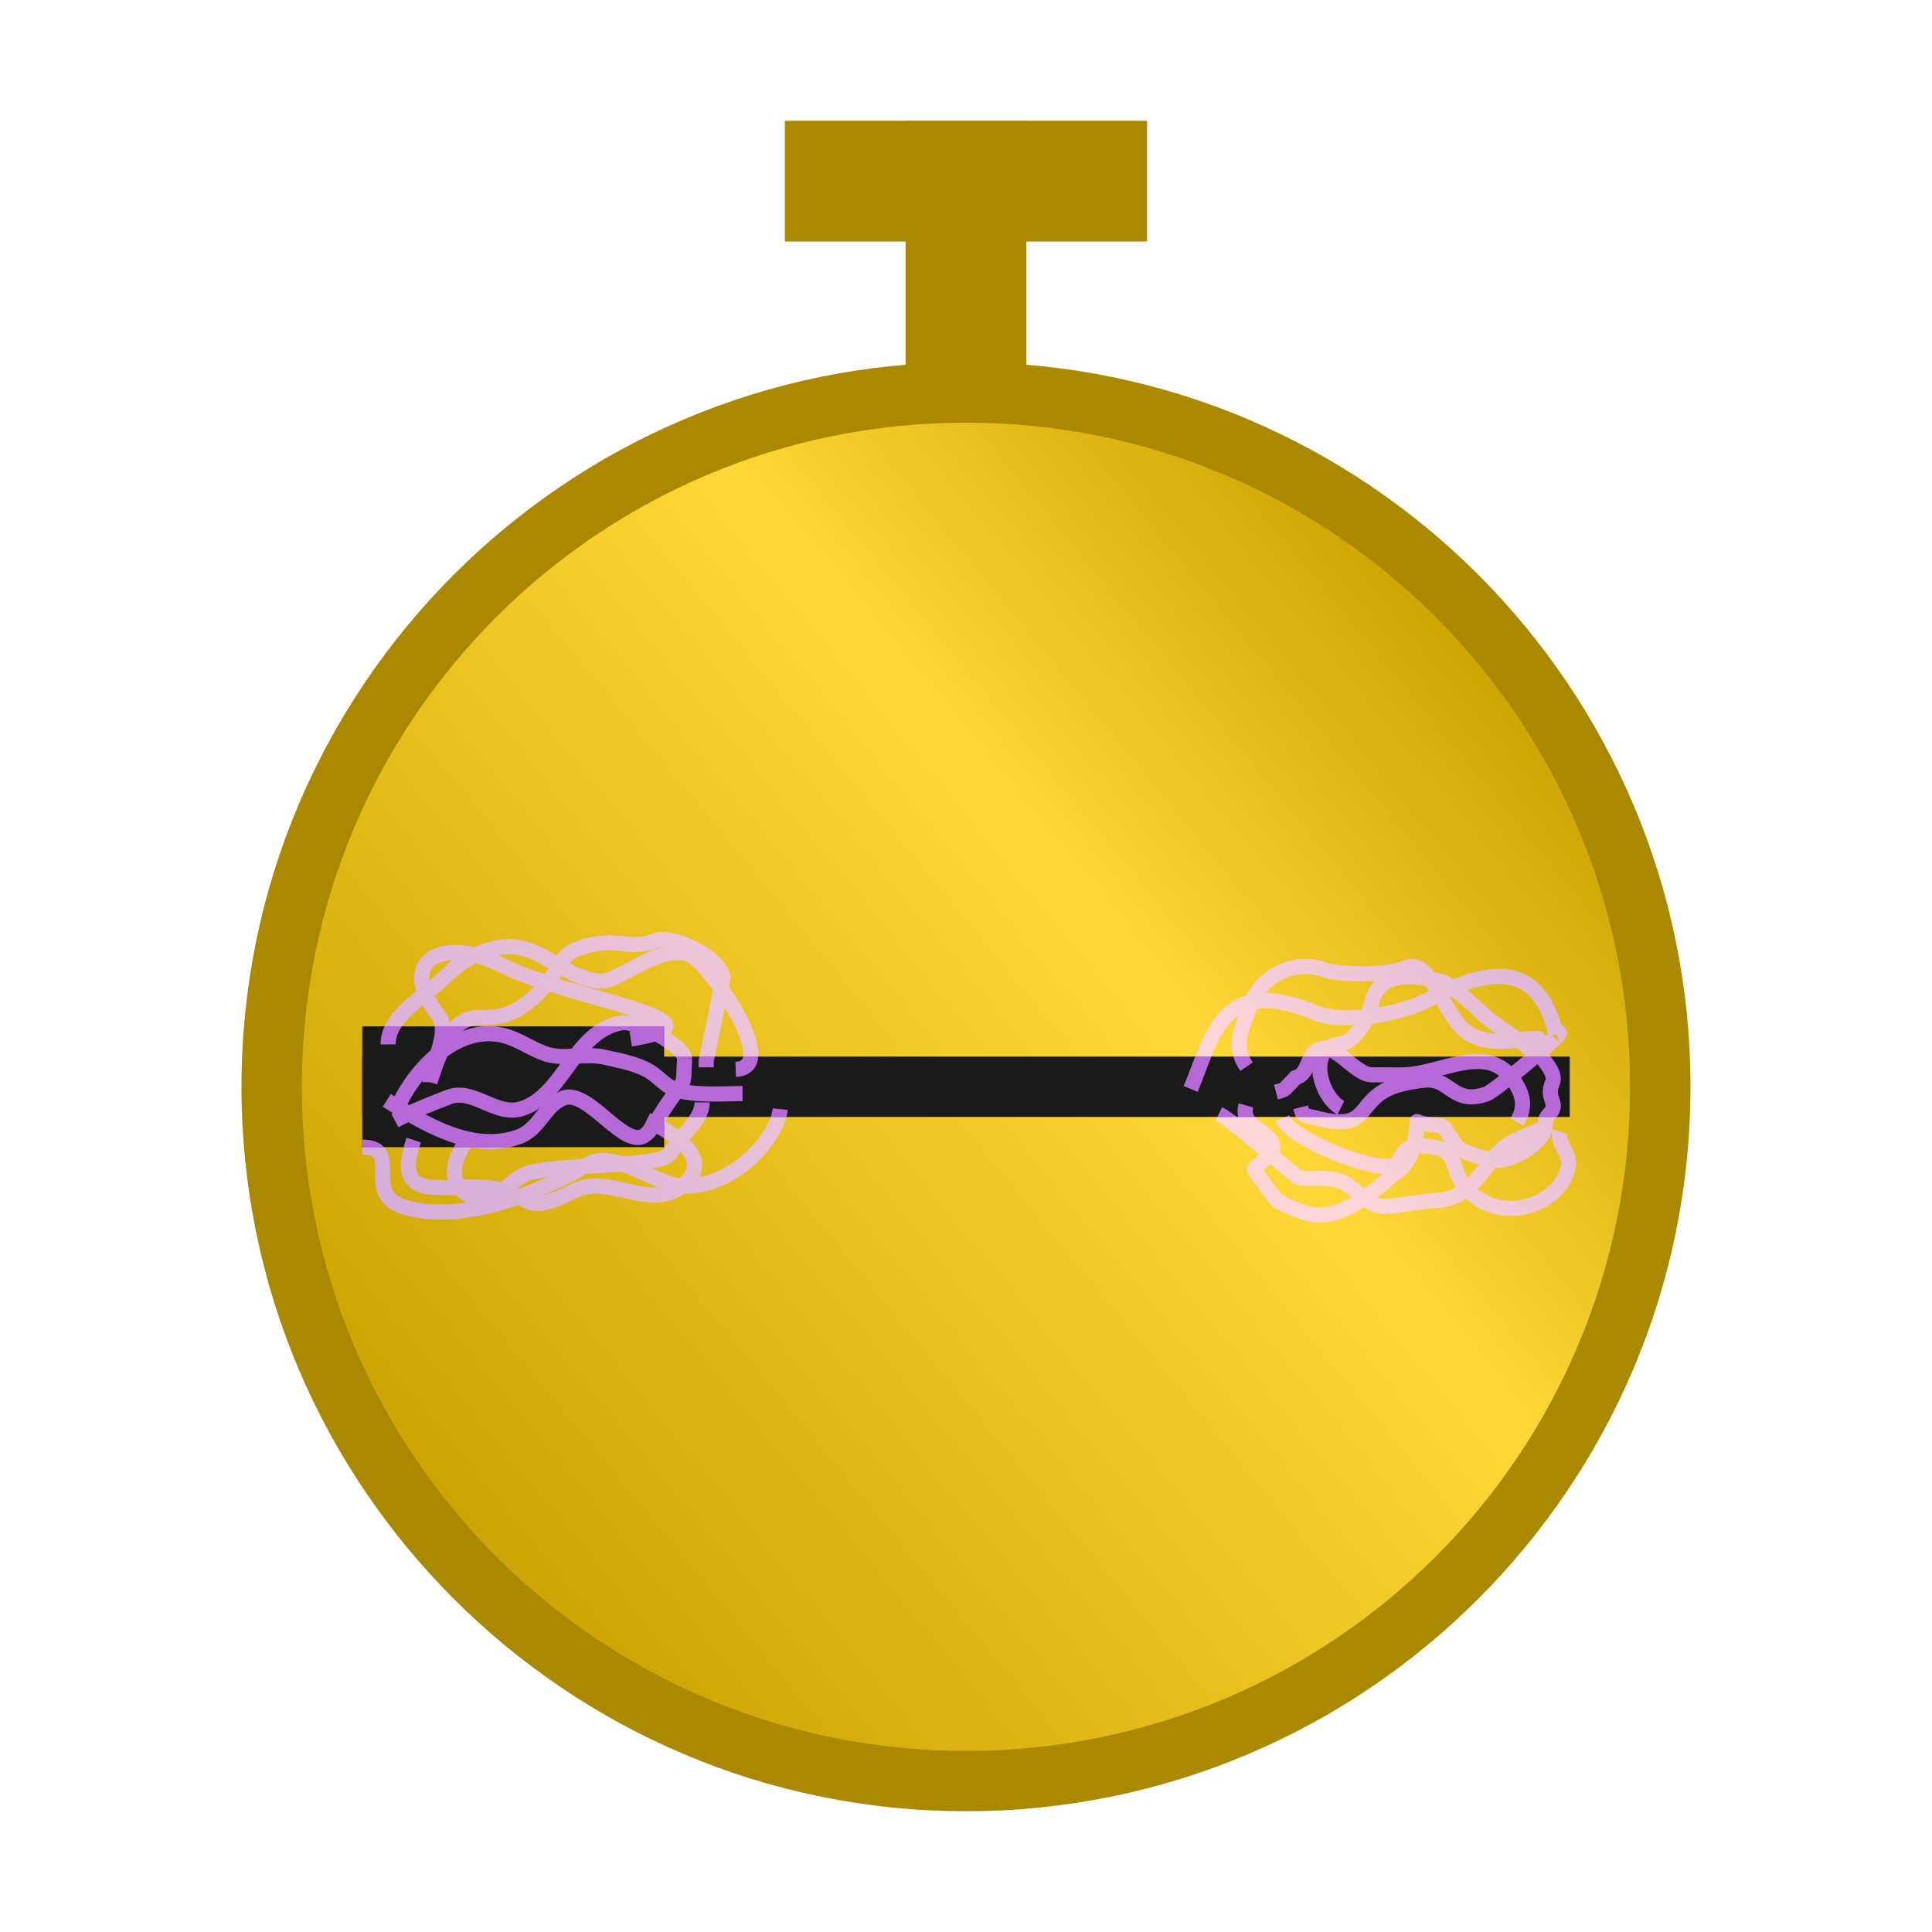 <svg xmlns="http://www.w3.org/2000/svg" xmlns:svg="http://www.w3.org/2000/svg" xmlns:xlink="http://www.w3.org/1999/xlink" id="svg8" width="128" height="128" version="1.1" viewBox="0 0 33.867 33.867"><defs id="defs2"><linearGradient id="linearGradient9493"><stop id="stop9489" offset="0" style="stop-color:#cca300;stop-opacity:1"/><stop style="stop-color:#ffd736;stop-opacity:1" id="stop9495" offset=".65"/><stop id="stop9491" offset="1" style="stop-color:#cba200;stop-opacity:1"/></linearGradient><filter id="filter9032" style="color-interpolation-filters:sRGB"><feColorMatrix id="feColorMatrix9022" in="SourceGraphic" result="colormatrix" values="1 0 0 0 0 0 1 0 0 0 0 0 1 0 0 -0.212 -0.715 -0.072 1 0"/><feComposite id="feComposite9024" in="SourceGraphic" in2="colormatrix" k2="1" k3=".1" k4=".01" operator="arithmetic" result="composite"/><feGaussianBlur id="feGaussianBlur9026" result="blur1" stdDeviation="0.2 0.01"/><feGaussianBlur id="feGaussianBlur9028" in="composite" result="blur2" stdDeviation="0.01 0.2"/><feBlend id="feBlend9030" in="blur2" in2="blur1" mode="lighten" result="blend"/></filter><filter id="filter9044" style="color-interpolation-filters:sRGB"><feColorMatrix id="feColorMatrix9034" in="SourceGraphic" result="colormatrix" values="1 0 0 0 0 0 1 0 0 0 0 0 1 0 0 -0.212 -0.715 -0.072 1 0"/><feComposite id="feComposite9036" in="SourceGraphic" in2="colormatrix" k2="1" k3=".1" k4=".01" operator="arithmetic" result="composite"/><feGaussianBlur id="feGaussianBlur9038" result="blur1" stdDeviation="0.2 0.01"/><feGaussianBlur id="feGaussianBlur9040" in="composite" result="blur2" stdDeviation="0.01 0.2"/><feBlend id="feBlend9042" in="blur2" in2="blur1" mode="lighten" result="blend"/></filter><filter id="filter9056" style="color-interpolation-filters:sRGB"><feColorMatrix id="feColorMatrix9046" in="SourceGraphic" result="colormatrix" values="1 0 0 0 0 0 1 0 0 0 0 0 1 0 0 -0.212 -0.715 -0.072 1 0"/><feComposite id="feComposite9048" in="SourceGraphic" in2="colormatrix" k2="1" k3=".1" k4=".01" operator="arithmetic" result="composite"/><feGaussianBlur id="feGaussianBlur9050" result="blur1" stdDeviation="0.2 0.01"/><feGaussianBlur id="feGaussianBlur9052" in="composite" result="blur2" stdDeviation="0.01 0.2"/><feBlend id="feBlend9054" in="blur2" in2="blur1" mode="lighten" result="blend"/></filter><filter id="filter9068" style="color-interpolation-filters:sRGB"><feColorMatrix id="feColorMatrix9058" in="SourceGraphic" result="colormatrix" values="1 0 0 0 0 0 1 0 0 0 0 0 1 0 0 -0.212 -0.715 -0.072 1 0"/><feComposite id="feComposite9060" in="SourceGraphic" in2="colormatrix" k2="1" k3=".1" k4=".01" operator="arithmetic" result="composite"/><feGaussianBlur id="feGaussianBlur9062" result="blur1" stdDeviation="0.2 0.01"/><feGaussianBlur id="feGaussianBlur9064" in="composite" result="blur2" stdDeviation="0.01 0.2"/><feBlend id="feBlend9066" in="blur2" in2="blur1" mode="lighten" result="blend"/></filter><filter id="filter9080" style="color-interpolation-filters:sRGB"><feColorMatrix id="feColorMatrix9070" in="SourceGraphic" result="colormatrix" values="1 0 0 0 0 0 1 0 0 0 0 0 1 0 0 -0.212 -0.715 -0.072 1 0"/><feComposite id="feComposite9072" in="SourceGraphic" in2="colormatrix" k2="1" k3=".1" k4=".01" operator="arithmetic" result="composite"/><feGaussianBlur id="feGaussianBlur9074" result="blur1" stdDeviation="0.2 0.01"/><feGaussianBlur id="feGaussianBlur9076" in="composite" result="blur2" stdDeviation="0.01 0.2"/><feBlend id="feBlend9078" in="blur2" in2="blur1" mode="lighten" result="blend"/></filter><filter id="filter9092" style="color-interpolation-filters:sRGB"><feColorMatrix id="feColorMatrix9082" in="SourceGraphic" result="colormatrix" values="1 0 0 0 0 0 1 0 0 0 0 0 1 0 0 -0.212 -0.715 -0.072 1 0"/><feComposite id="feComposite9084" in="SourceGraphic" in2="colormatrix" k2="1" k3=".1" k4=".01" operator="arithmetic" result="composite"/><feGaussianBlur id="feGaussianBlur9086" result="blur1" stdDeviation="0.2 0.01"/><feGaussianBlur id="feGaussianBlur9088" in="composite" result="blur2" stdDeviation="0.01 0.2"/><feBlend id="feBlend9090" in="blur2" in2="blur1" mode="lighten" result="blend"/></filter><filter id="filter9104" style="color-interpolation-filters:sRGB"><feColorMatrix id="feColorMatrix9094" in="SourceGraphic" result="colormatrix" values="1 0 0 0 0 0 1 0 0 0 0 0 1 0 0 -0.212 -0.715 -0.072 1 0"/><feComposite id="feComposite9096" in="SourceGraphic" in2="colormatrix" k2="1" k3=".1" k4=".01" operator="arithmetic" result="composite"/><feGaussianBlur id="feGaussianBlur9098" result="blur1" stdDeviation="0.2 0.01"/><feGaussianBlur id="feGaussianBlur9100" in="composite" result="blur2" stdDeviation="0.01 0.2"/><feBlend id="feBlend9102" in="blur2" in2="blur1" mode="lighten" result="blend"/></filter><filter id="filter9116" style="color-interpolation-filters:sRGB"><feColorMatrix id="feColorMatrix9106" in="SourceGraphic" result="colormatrix" values="1 0 0 0 0 0 1 0 0 0 0 0 1 0 0 -0.212 -0.715 -0.072 1 0"/><feComposite id="feComposite9108" in="SourceGraphic" in2="colormatrix" k2="1" k3=".1" k4=".01" operator="arithmetic" result="composite"/><feGaussianBlur id="feGaussianBlur9110" result="blur1" stdDeviation="0.2 0.01"/><feGaussianBlur id="feGaussianBlur9112" in="composite" result="blur2" stdDeviation="0.01 0.2"/><feBlend id="feBlend9114" in="blur2" in2="blur1" mode="lighten" result="blend"/></filter><filter id="filter9128" style="color-interpolation-filters:sRGB"><feColorMatrix id="feColorMatrix9118" in="SourceGraphic" result="colormatrix" values="1 0 0 0 0 0 1 0 0 0 0 0 1 0 0 -0.212 -0.715 -0.072 1 0"/><feComposite id="feComposite9120" in="SourceGraphic" in2="colormatrix" k2="1" k3=".1" k4=".01" operator="arithmetic" result="composite"/><feGaussianBlur id="feGaussianBlur9122" result="blur1" stdDeviation="0.2 0.01"/><feGaussianBlur id="feGaussianBlur9124" in="composite" result="blur2" stdDeviation="0.01 0.2"/><feBlend id="feBlend9126" in="blur2" in2="blur1" mode="lighten" result="blend"/></filter><filter id="filter9140" style="color-interpolation-filters:sRGB"><feColorMatrix id="feColorMatrix9130" in="SourceGraphic" result="colormatrix" values="1 0 0 0 0 0 1 0 0 0 0 0 1 0 0 -0.212 -0.715 -0.072 1 0"/><feComposite id="feComposite9132" in="SourceGraphic" in2="colormatrix" k2="1" k3=".1" k4=".01" operator="arithmetic" result="composite"/><feGaussianBlur id="feGaussianBlur9134" result="blur1" stdDeviation="0.2 0.01"/><feGaussianBlur id="feGaussianBlur9136" in="composite" result="blur2" stdDeviation="0.01 0.2"/><feBlend id="feBlend9138" in="blur2" in2="blur1" mode="lighten" result="blend"/></filter><filter id="filter9152" style="color-interpolation-filters:sRGB"><feColorMatrix id="feColorMatrix9142" in="SourceGraphic" result="colormatrix" values="1 0 0 0 0 0 1 0 0 0 0 0 1 0 0 -0.212 -0.715 -0.072 1 0"/><feComposite id="feComposite9144" in="SourceGraphic" in2="colormatrix" k2="1" k3=".1" k4=".01" operator="arithmetic" result="composite"/><feGaussianBlur id="feGaussianBlur9146" result="blur1" stdDeviation="0.2 0.01"/><feGaussianBlur id="feGaussianBlur9148" in="composite" result="blur2" stdDeviation="0.01 0.2"/><feBlend id="feBlend9150" in="blur2" in2="blur1" mode="lighten" result="blend"/></filter><filter id="filter9164" style="color-interpolation-filters:sRGB"><feColorMatrix id="feColorMatrix9154" in="SourceGraphic" result="colormatrix" values="1 0 0 0 0 0 1 0 0 0 0 0 1 0 0 -0.212 -0.715 -0.072 1 0"/><feComposite id="feComposite9156" in="SourceGraphic" in2="colormatrix" k2="1" k3=".1" k4=".01" operator="arithmetic" result="composite"/><feGaussianBlur id="feGaussianBlur9158" result="blur1" stdDeviation="0.2 0.01"/><feGaussianBlur id="feGaussianBlur9160" in="composite" result="blur2" stdDeviation="0.01 0.2"/><feBlend id="feBlend9162" in="blur2" in2="blur1" mode="lighten" result="blend"/></filter><filter id="filter9176" style="color-interpolation-filters:sRGB"><feColorMatrix id="feColorMatrix9166" in="SourceGraphic" result="colormatrix" values="1 0 0 0 0 0 1 0 0 0 0 0 1 0 0 -0.212 -0.715 -0.072 1 0"/><feComposite id="feComposite9168" in="SourceGraphic" in2="colormatrix" k2="1" k3=".1" k4=".01" operator="arithmetic" result="composite"/><feGaussianBlur id="feGaussianBlur9170" result="blur1" stdDeviation="0.2 0.01"/><feGaussianBlur id="feGaussianBlur9172" in="composite" result="blur2" stdDeviation="0.01 0.2"/><feBlend id="feBlend9174" in="blur2" in2="blur1" mode="lighten" result="blend"/></filter><filter id="filter9188" style="color-interpolation-filters:sRGB"><feColorMatrix id="feColorMatrix9178" in="SourceGraphic" result="colormatrix" values="1 0 0 0 0 0 1 0 0 0 0 0 1 0 0 -0.212 -0.715 -0.072 1 0"/><feComposite id="feComposite9180" in="SourceGraphic" in2="colormatrix" k2="1" k3=".1" k4=".01" operator="arithmetic" result="composite"/><feGaussianBlur id="feGaussianBlur9182" result="blur1" stdDeviation="0.2 0.01"/><feGaussianBlur id="feGaussianBlur9184" in="composite" result="blur2" stdDeviation="0.01 0.2"/><feBlend id="feBlend9186" in="blur2" in2="blur1" mode="lighten" result="blend"/></filter><filter id="filter9200" style="color-interpolation-filters:sRGB"><feColorMatrix id="feColorMatrix9190" in="SourceGraphic" result="colormatrix" values="1 0 0 0 0 0 1 0 0 0 0 0 1 0 0 -0.212 -0.715 -0.072 1 0"/><feComposite id="feComposite9192" in="SourceGraphic" in2="colormatrix" k2="1" k3=".1" k4=".01" operator="arithmetic" result="composite"/><feGaussianBlur id="feGaussianBlur9194" result="blur1" stdDeviation="0.2 0.01"/><feGaussianBlur id="feGaussianBlur9196" in="composite" result="blur2" stdDeviation="0.01 0.2"/><feBlend id="feBlend9198" in="blur2" in2="blur1" mode="lighten" result="blend"/></filter><filter id="filter9212" style="color-interpolation-filters:sRGB"><feColorMatrix id="feColorMatrix9202" in="SourceGraphic" result="colormatrix" values="1 0 0 0 0 0 1 0 0 0 0 0 1 0 0 -0.212 -0.715 -0.072 1 0"/><feComposite id="feComposite9204" in="SourceGraphic" in2="colormatrix" k2="1" k3=".1" k4=".01" operator="arithmetic" result="composite"/><feGaussianBlur id="feGaussianBlur9206" result="blur1" stdDeviation="0.2 0.01"/><feGaussianBlur id="feGaussianBlur9208" in="composite" result="blur2" stdDeviation="0.01 0.2"/><feBlend id="feBlend9210" in="blur2" in2="blur1" mode="lighten" result="blend"/></filter><filter id="filter9224" style="color-interpolation-filters:sRGB"><feColorMatrix id="feColorMatrix9214" in="SourceGraphic" result="colormatrix" values="1 0 0 0 0 0 1 0 0 0 0 0 1 0 0 -0.212 -0.715 -0.072 1 0"/><feComposite id="feComposite9216" in="SourceGraphic" in2="colormatrix" k2="1" k3=".1" k4=".01" operator="arithmetic" result="composite"/><feGaussianBlur id="feGaussianBlur9218" result="blur1" stdDeviation="0.2 0.01"/><feGaussianBlur id="feGaussianBlur9220" in="composite" result="blur2" stdDeviation="0.01 0.2"/><feBlend id="feBlend9222" in="blur2" in2="blur1" mode="lighten" result="blend"/></filter><filter id="filter9236" style="color-interpolation-filters:sRGB"><feColorMatrix id="feColorMatrix9226" in="SourceGraphic" result="colormatrix" values="1 0 0 0 0 0 1 0 0 0 0 0 1 0 0 -0.212 -0.715 -0.072 1 0"/><feComposite id="feComposite9228" in="SourceGraphic" in2="colormatrix" k2="1" k3=".1" k4=".01" operator="arithmetic" result="composite"/><feGaussianBlur id="feGaussianBlur9230" result="blur1" stdDeviation="0.2 0.01"/><feGaussianBlur id="feGaussianBlur9232" in="composite" result="blur2" stdDeviation="0.01 0.2"/><feBlend id="feBlend9234" in="blur2" in2="blur1" mode="lighten" result="blend"/></filter><filter id="filter9248" style="color-interpolation-filters:sRGB"><feColorMatrix id="feColorMatrix9238" in="SourceGraphic" result="colormatrix" values="1 0 0 0 0 0 1 0 0 0 0 0 1 0 0 -0.212 -0.715 -0.072 1 0"/><feComposite id="feComposite9240" in="SourceGraphic" in2="colormatrix" k2="1" k3=".1" k4=".01" operator="arithmetic" result="composite"/><feGaussianBlur id="feGaussianBlur9242" result="blur1" stdDeviation="0.2 0.01"/><feGaussianBlur id="feGaussianBlur9244" in="composite" result="blur2" stdDeviation="0.01 0.2"/><feBlend id="feBlend9246" in="blur2" in2="blur1" mode="lighten" result="blend"/></filter><filter id="filter9445" style="color-interpolation-filters:sRGB"><feTurbulence id="feTurbulence9423" baseFrequency="0.12 0.02" numOctaves="10" seed="10" type="fractalNoise"/><feColorMatrix id="feColorMatrix9425" result="result5" values="1 0 0 0 0 0 1 0 0 0 0 0 1 0 0 0 0 0 0.7 0"/><feComposite id="feComposite9427" in="SourceGraphic" in2="result5" operator="out"/><feMorphology id="feMorphology9429" operator="dilate" radius="1.3" result="result3"/><feTurbulence id="feTurbulence9431" baseFrequency="0.08 0.05" numOctaves="8" result="result91" seed="25" type="turbulence"/><feDisplacementMap id="feDisplacementMap9433" in="result3" in2="result91" result="result4" scale="5" xChannelSelector="R" yChannelSelector="G"/><feSpecularLighting id="feSpecularLighting9437" in="result4" lighting-color="#FFF" result="result1" specularConstant="1" specularExponent="35" surfaceScale="2"><feDistantLight id="feDistantLight9435" azimuth="235" elevation="75"/></feSpecularLighting><feComposite id="feComposite9439" in="result1" in2="result4" operator="in" result="result2"/><feComposite id="feComposite9441" in="result4" in2="result2" k2="1" k3="1" operator="arithmetic" result="result4"/><feBlend id="feBlend9443" in2="result4" mode="multiply"/></filter><linearGradient id="linearGradient9487" x1="7.55" x2="26.259" y1="26.627" y2="11.225" gradientUnits="userSpaceOnUse" xlink:href="#linearGradient9493"/></defs><g id="layer1"><rect style="fill:#a80;fill-opacity:1;stroke:none;stroke-width:1.19;stroke-miterlimit:4;stroke-dasharray:none;stroke-opacity:0;stop-color:#000" id="rect832-6" width="6.35" height="2.117" x="2.117" y="-17.992" transform="rotate(90)"/><path style="color:#000;font-style:normal;font-variant:normal;font-weight:400;font-stretch:normal;font-size:medium;line-height:normal;font-family:sans-serif;font-variant-ligatures:normal;font-variant-position:normal;font-variant-caps:normal;font-variant-numeric:normal;font-variant-alternates:normal;font-variant-east-asian:normal;font-feature-settings:normal;font-variation-settings:normal;text-indent:0;text-align:start;text-decoration:none;text-decoration-line:none;text-decoration-style:solid;text-decoration-color:#000;letter-spacing:normal;word-spacing:normal;text-transform:none;writing-mode:lr-tb;direction:ltr;text-orientation:mixed;dominant-baseline:auto;baseline-shift:baseline;text-anchor:start;white-space:normal;shape-padding:0;shape-margin:0;inline-size:0;clip-rule:nonzero;display:inline;overflow:visible;visibility:visible;isolation:auto;mix-blend-mode:normal;color-interpolation:sRGB;color-interpolation-filters:linearRGB;solid-color:#000;solid-opacity:1;vector-effect:none;fill:url(#linearGradient9487);fill-opacity:1;fill-rule:nonzero;stroke:none;stroke-width:1.058;stroke-linecap:butt;stroke-linejoin:miter;stroke-miterlimit:4;stroke-dasharray:none;stroke-dashoffset:0;stroke-opacity:1;color-rendering:auto;image-rendering:auto;shape-rendering:auto;text-rendering:auto;enable-background:accumulate;stop-color:#000" id="path9457" d="m 29.104,19.05 c 0,6.722 -5.449,12.171 -12.171,12.171 -6.722,0 -12.171,-5.449 -12.171,-12.171 3e-7,-6.722 5.449,-12.171 12.171,-12.171 6.722,0 12.171,5.449 12.171,12.171"/><path style="color:#000;font-style:normal;font-variant:normal;font-weight:400;font-stretch:normal;font-size:medium;line-height:normal;font-family:sans-serif;font-variant-ligatures:normal;font-variant-position:normal;font-variant-caps:normal;font-variant-numeric:normal;font-variant-alternates:normal;font-variant-east-asian:normal;font-feature-settings:normal;font-variation-settings:normal;text-indent:0;text-align:start;text-decoration:none;text-decoration-line:none;text-decoration-style:solid;text-decoration-color:#000;letter-spacing:normal;word-spacing:normal;text-transform:none;writing-mode:lr-tb;direction:ltr;text-orientation:mixed;dominant-baseline:auto;baseline-shift:baseline;text-anchor:start;white-space:normal;shape-padding:0;shape-margin:0;inline-size:0;clip-rule:nonzero;display:inline;overflow:visible;visibility:visible;isolation:auto;mix-blend-mode:normal;color-interpolation:sRGB;color-interpolation-filters:linearRGB;solid-color:#000;solid-opacity:1;vector-effect:none;fill:#a80;fill-opacity:1;fill-rule:nonzero;stroke:none;stroke-width:1.058;stroke-linecap:butt;stroke-linejoin:miter;stroke-miterlimit:4;stroke-dasharray:none;stroke-dashoffset:0;stroke-opacity:1;color-rendering:auto;image-rendering:auto;shape-rendering:auto;text-rendering:auto;enable-background:accumulate;stop-color:#000" id="path9459" d="m 16.934,6.35 c -7.008,5e-7 -12.701,5.693 -12.701,12.701 0,7.008 5.693,12.699 12.701,12.699 7.008,0 12.699,-5.691 12.699,-12.699 0,-7.008 -5.691,-12.701 -12.699,-12.701 z m 0,1.059 c 6.436,0 11.641,5.207 11.641,11.643 0,6.436 -5.205,11.641 -11.641,11.641 -6.436,0 -11.643,-5.205 -11.643,-11.641 3e-7,-6.436 5.207,-11.643 11.643,-11.643 z"/><rect id="rect832" width="6.35" height="2.117" x="13.758" y="2.117" style="fill:#a80;fill-opacity:1;stroke:none;stroke-width:1.19;stroke-miterlimit:4;stroke-dasharray:none;stroke-opacity:0;stop-color:#000"/><rect id="rect849" width="21.167" height="1.058" x="6.35" y="18.521" style="fill:#1a1a1a;fill-opacity:1;stroke:none;stroke-width:1.398;stroke-miterlimit:4;stroke-dasharray:none;stroke-opacity:0;stop-color:#000"/><rect id="rect851" width="5.292" height="2.117" x="6.35" y="17.992" style="fill:#1a1a1a;fill-opacity:1;stroke:none;stroke-width:1.033;stroke-miterlimit:4;stroke-dasharray:none;stroke-opacity:0;stop-color:#000"/><rect style="fill:#1a1a1a;fill-opacity:1;stroke:none;stroke-width:1.033;stroke-miterlimit:4;stroke-dasharray:none;stroke-opacity:0;stop-color:#000;filter:url(#filter9236)" id="rect851-4" width="5.292" height="2.117" x="22.225" y="17.992"/><path id="path870" d="M 6.804,18.308 C 6.799,17.797 7.463,17.46 7.772,17.151 c 0.272,-0.272 0.558,-0.444 0.893,-0.527 0.754,-0.187 1.182,0.53 1.848,0.575 0.343,0.023 1.01,-0.646 1.559,-0.472 0.326,0.103 1.646,1.99 0.824,2.018" style="fill:none;stroke:#b76ad7;stroke-width:.265;stroke-linecap:butt;stroke-linejoin:miter;stroke-miterlimit:4;stroke-dasharray:none;stroke-opacity:1;filter:url(#filter9032)"/><path id="path874" d="m 6.35,20.108 c 0.743,0.01 -0.053,0.832 0.771,1.061 0.944,0.262 2.205,-0.179 3.179,-0.758 0.45,-0.268 1.199,0.349 1.627,0.378 0.896,0.06 1.692,-0.817 1.751,-1.347" style="fill:none;stroke:#b76ad7;stroke-width:.265;stroke-linecap:butt;stroke-linejoin:miter;stroke-miterlimit:4;stroke-dasharray:none;stroke-opacity:1;filter:url(#filter9044)"/><path id="path876" d="m 8.256,19.899 c -0.727,0.875 0.097,1.265 0.418,1.094 0.086,-0.046 0.364,-0.397 0.67,-0.453 0.876,-0.161 2.283,-0.067 2.421,-0.342 0.151,-0.301 0.543,-0.547 0.543,-0.874" style="fill:none;stroke:#b76ad7;stroke-width:.265;stroke-linecap:butt;stroke-linejoin:miter;stroke-miterlimit:4;stroke-dasharray:none;stroke-opacity:1;filter:url(#filter9056)"/><path id="path878" d="M 11.056,18.214 C 12.957,17.904 9.963,17.51 8.835,16.938 7.704,16.365 6.954,16.882 7.678,17.789 c 0.236,0.296 -0.142,0.912 -0.142,1.181" style="fill:none;stroke:#b76ad7;stroke-width:.265;stroke-linecap:butt;stroke-linejoin:miter;stroke-miterlimit:4;stroke-dasharray:none;stroke-opacity:1;filter:url(#filter9068)"/><path id="path880" d="m 12.379,18.71 v -0.118 c 0.032,-0.15 0.065,-0.299 0.094,-0.449 0.018,-0.094 0.207,-0.99 0.199,-1.019 -0.113,-0.41 -0.931,-0.738 -1.174,-0.637 -0.397,0.165 -0.642,-0.03 -1.109,0.07 -0.632,0.135 -0.488,0.335 -0.869,0.759 -1.053,1.17 -1.359,-0.328 -1.984,1.654" style="fill:none;stroke:#b76ad7;stroke-width:.265;stroke-linecap:butt;stroke-linejoin:miter;stroke-miterlimit:4;stroke-dasharray:none;stroke-opacity:1;filter:url(#filter9080)"/><path id="path884" d="m 7.252,19.985 c -0.488,1.428 1.067,0.449 1.927,1.039 0.297,0.204 0.718,-0.084 0.954,-0.179 0.605,-0.242 1.339,0.437 1.904,-0.128 0.476,-0.476 -0.407,-0.94 -0.699,-1.086" style="fill:none;stroke:#b76ad7;stroke-width:.265;stroke-linecap:butt;stroke-linejoin:miter;stroke-miterlimit:4;stroke-dasharray:none;stroke-opacity:1;filter:url(#filter9092)"/><path id="path888" d="m 7.016,19.312 c 0.312,-0.628 1.035,-1.358 1.819,-1.158 0.271,0.069 0.505,0.256 0.768,0.331 0.305,0.087 0.672,-0.027 0.992,0.047 0.261,0.06 0.601,0.117 0.827,0.272 0.148,0.101 0.268,0.255 0.449,0.307 0.343,0.098 0.789,0.059 1.146,0.059" style="fill:none;stroke:#b76ad7;stroke-width:.265px;stroke-linecap:butt;stroke-linejoin:miter;stroke-opacity:1;filter:url(#filter9104)"/><path id="path890" d="m 6.922,19.643 c 0.301,-0.161 0.625,-0.293 0.945,-0.413 0.435,-0.164 0.828,0.354 1.287,0.201 0.739,-0.246 0.898,-1.335 1.725,-1.5 0.295,-0.059 1.122,0.418 1.122,0.626" style="fill:none;stroke:#b76ad7;stroke-width:.265px;stroke-linecap:butt;stroke-linejoin:miter;stroke-opacity:1;filter:url(#filter9116)"/><path id="path892" d="m 12.001,18.556 c -0.035,0.558 0.046,0.279 -0.331,0.839 -0.093,0.138 -0.233,0.399 -0.354,0.496 C 10.949,20.184 10.311,19.061 9.863,19.253 9.541,19.391 9.452,19.797 9.095,19.926 8.284,20.221 7.436,19.698 6.78,19.289" style="fill:none;stroke:#b76ad7;stroke-width:.265px;stroke-linecap:butt;stroke-linejoin:miter;stroke-opacity:1;filter:url(#filter9128)"/><path id="path894" d="m 27.273,18.131 c -0.335,-1.477 -1.445,-1.026 -2.221,-0.614 -0.523,0.278 -1.524,0.433 -1.996,0.236 -1.667,-0.693 -1.804,0.445 -2.185,1.335" style="fill:none;stroke:#b76ad7;stroke-width:.265px;stroke-linecap:butt;stroke-linejoin:miter;stroke-opacity:1;filter:url(#filter9140)"/><path id="path896" d="m 26.848,18.415 c -0.262,-0.233 -0.573,-0.393 -0.839,-0.626 -0.118,-0.103 -0.557,-0.535 -0.732,-0.579 -1.331,-0.335 -1.171,0.395 -1.335,0.673 -0.081,0.138 -0.207,0.324 -0.354,0.39 -0.089,0.04 -0.235,0.035 -0.307,0.094 -0.314,0.262 -0.068,0.905 0.224,1.051" style="fill:none;stroke:#b76ad7;stroke-width:.265px;stroke-linecap:butt;stroke-linejoin:miter;stroke-opacity:1;filter:url(#filter9152)"/><path id="path902" d="m 21.852,18.698 c -0.271,-0.396 -0.056,-0.706 0.071,-1.087 0.16,-0.48 0.756,-0.809 1.276,-0.614 0.276,0.103 1.159,0.099 1.417,-0.024 0.438,-0.208 0.626,0.661 1.016,1.051 0.436,0.436 1.254,0.097 1.358,0.201 0.111,0.111 0.009,0.264 -0.142,0.189" style="fill:none;stroke:#b76ad7;stroke-width:.265px;stroke-linecap:butt;stroke-linejoin:miter;stroke-opacity:1;filter:url(#filter9164)"/><path id="path904" d="m 26.929,18.362 c 0.04,0.164 0.37,0.416 0.284,0.618 -0.129,0.3 0.143,0.353 -0.068,0.564 -0.08,0.08 -0.048,0.167 -0.075,0.267 -0.07,0.257 -0.587,0.551 -0.844,0.526 -0.194,-0.018 -0.529,-0.109 -0.685,-0.234 -0.022,-0.018 -0.23,-0.356 -0.242,-0.359 -0.154,-0.038 -0.307,-0.018 -0.459,-0.084" style="fill:none;stroke:#b76ad7;stroke-width:.265px;stroke-linecap:butt;stroke-linejoin:miter;stroke-opacity:1;filter:url(#filter9176)"/><path id="path906" d="m 21.841,19.377 c -0.126,0.448 0.596,0.445 0.451,0.827 -0.01,0.027 -0.319,0.278 -0.309,0.292 0.074,0.099 0.352,0.539 0.465,0.588 0.511,0.219 0.86,0.515 1.982,-0.504 0.431,-0.225 0.409,-0.949 0.409,-0.919" style="fill:none;stroke:#b76ad7;stroke-width:.265px;stroke-linecap:butt;stroke-linejoin:miter;stroke-opacity:1;filter:url(#filter9188)"/><path id="path910" d="m 27.345,19.836 c -0.064,0.193 0.174,0.371 0.15,0.576 -0.081,0.704 -1.244,1.131 -1.839,0.36 -0.22,-0.285 -0.113,-0.575 -0.475,-0.652 -0.69,-0.148 -0.563,0.219 -0.727,0.301 -0.321,0.16 -1.822,-0.45 -1.979,-0.819" style="fill:none;stroke:#b76ad7;stroke-width:.265px;stroke-linecap:butt;stroke-linejoin:miter;stroke-opacity:1;filter:url(#filter9200)"/><path id="path912" d="m 27.087,19.753 c -0.199,0.116 -0.427,0.177 -0.626,0.292 -0.43,0.249 -0.593,1 -1.327,1 -0.125,0 -0.822,0.128 -0.941,0.098 -0.359,-0.09 -0.459,-0.394 -0.779,-0.461 -0.291,-0.061 -0.43,0.011 -0.663,-0.044 -0.039,-0.009 -1.084,-0.959 -1.386,-1.111" style="fill:none;stroke:#b76ad7;stroke-width:.265px;stroke-linecap:butt;stroke-linejoin:miter;stroke-opacity:1;filter:url(#filter9212)"/><path id="path914" d="m 22.367,19.143 c 0.171,-0.043 0.118,-0.019 0.342,-0.251 0.213,-0.063 0.199,-0.295 0.317,-0.426 0.31,-0.343 0.689,0.385 1.036,0.376 0.254,-0.007 0.534,0.02 0.785,-0.025 0.664,-0.119 1.339,-0.506 1.746,0.217 0.129,0.228 0.128,0.415 0,0.635" style="fill:none;stroke:#b76ad7;stroke-width:.265px;stroke-linecap:butt;stroke-linejoin:miter;stroke-opacity:1;filter:url(#filter9224)"/><path id="path916" d="m 22.801,19.41 c 0.04,0.159 0.013,0.125 0.317,0.2 0.873,0.215 0.658,-0.259 1.219,-0.526 0.18,-0.086 0.444,-0.13 0.643,-0.15 0.442,-0.044 0.488,0.449 1.077,0.242 0.172,-0.06 1.605,-1.272 1.215,-1.046" style="fill:none;stroke:#b76ad7;stroke-width:.265px;stroke-linecap:butt;stroke-linejoin:miter;stroke-opacity:1;filter:url(#filter9248)"/></g></svg>
